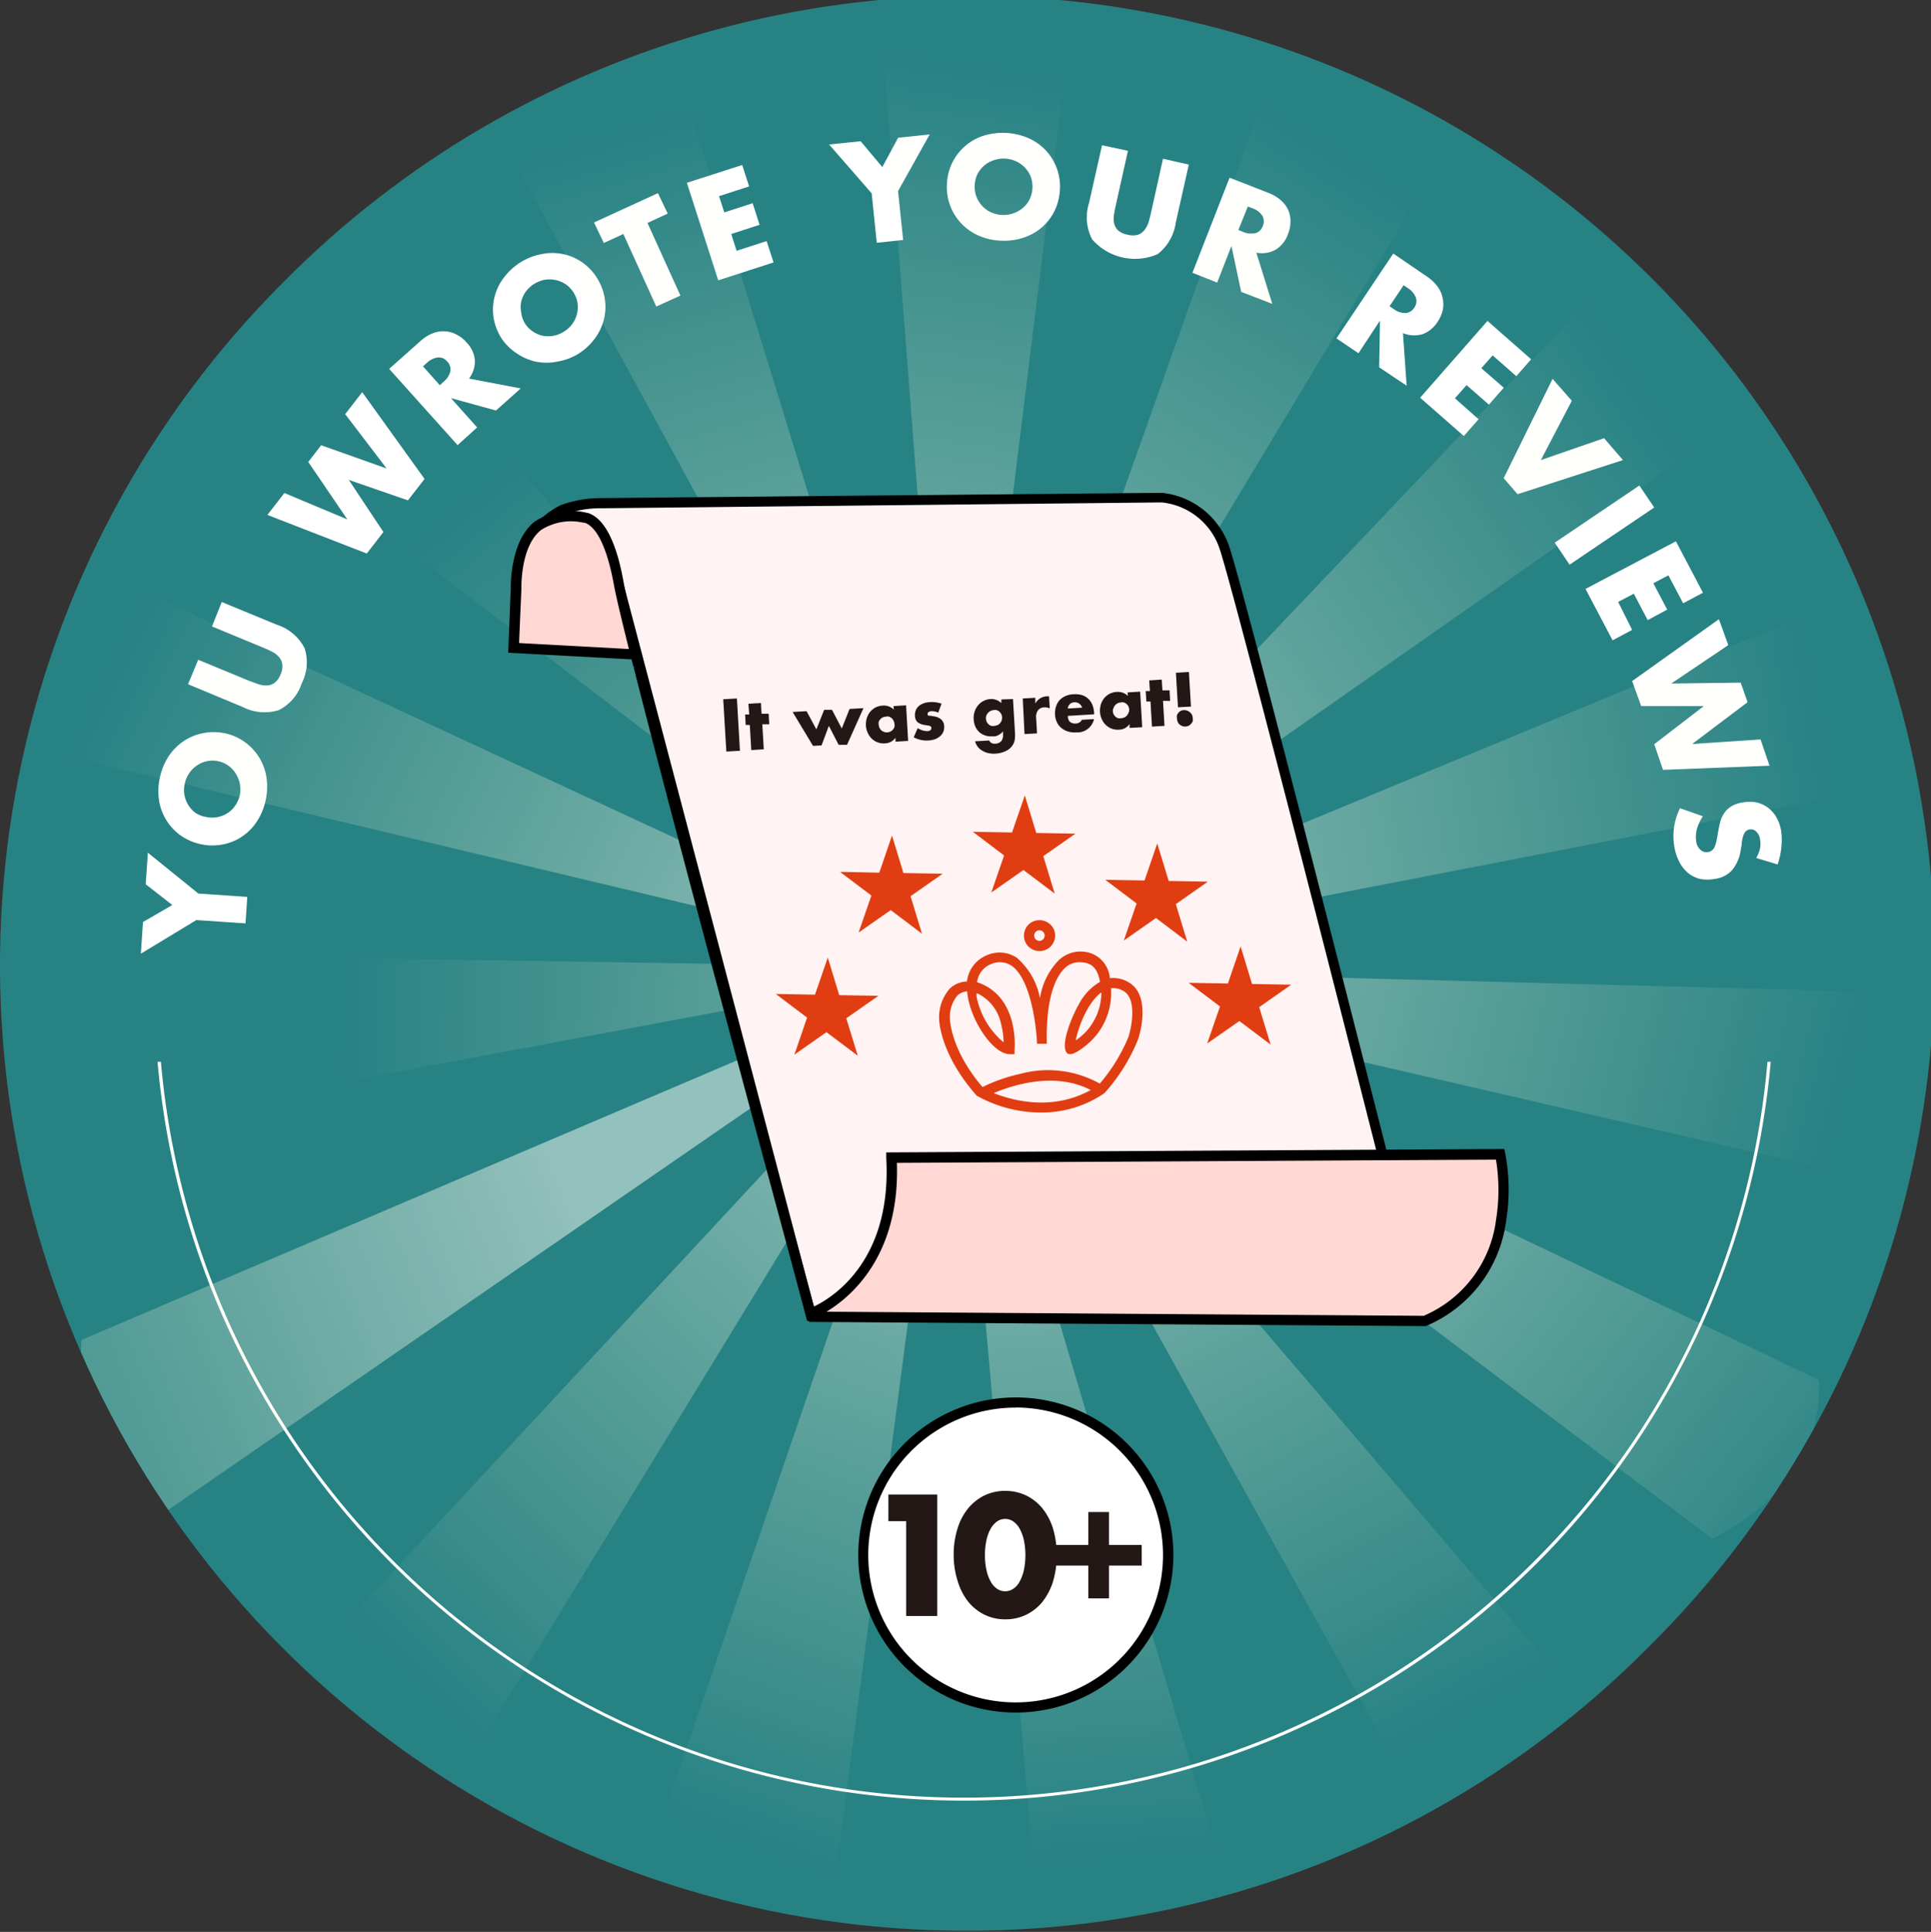 <svg xmlns="http://www.w3.org/2000/svg" xmlns:xlink="http://www.w3.org/1999/xlink" viewBox="0 0 197.58 197.65"><rect x="0" y="0" width="197.58" height="197.65" fill="#333333" stroke="none"/><defs><style>.cls-1{fill:none;}.cls-2{clip-path:url(#clip-path);}.cls-3{fill:#278284;}.cls-4{fill:#fff;}.cls-5{opacity:0.5;}.cls-6{fill:url(#무제_그라디언트_667);}.cls-7{fill:url(#무제_그라디언트_667-2);}.cls-8{fill:url(#무제_그라디언트_667-3);}.cls-9{fill:url(#무제_그라디언트_667-4);}.cls-10{fill:url(#무제_그라디언트_667-5);}.cls-11{fill:url(#무제_그라디언트_667-6);}.cls-12{fill:url(#무제_그라디언트_667-7);}.cls-13{fill:url(#무제_그라디언트_667-8);}.cls-14{fill:url(#무제_그라디언트_667-9);}.cls-15{fill:url(#무제_그라디언트_667-10);}.cls-16{fill:url(#무제_그라디언트_667-11);}.cls-17{fill:url(#무제_그라디언트_667-12);}.cls-18{fill:url(#무제_그라디언트_667-13);}.cls-19{fill:url(#무제_그라디언트_667-14);}.cls-20{fill:url(#무제_그라디언트_667-15);}.cls-21{fill:#fff3f3;}.cls-22{fill:#ffd8d4;}.cls-23{fill:#231815;}.cls-24{fill:#e03e12;}.cls-25{fill:url(#무제_그라디언트_707);}</style><clipPath id="clip-path"><path class="cls-1" d="M98.76,197.53A98.76,98.76,0,0,1,28.93,28.93,98.76,98.76,0,1,1,168.59,168.6,98.07,98.07,0,0,1,98.76,197.53Z"/></clipPath><linearGradient id="무제_그라디언트_667" x1="158.33" y1="2.05" x2="139.42" y2="86.26" gradientTransform="translate(-57.9 17.07) rotate(-4.44)" gradientUnits="userSpaceOnUse"><stop offset="0" stop-color="#ffffce" stop-opacity="0"/><stop offset="1" stop-color="#fffff6"/></linearGradient><linearGradient id="무제_그라디언트_667-2" x1="-1013.03" y1="1889.58" x2="-1031.94" y2="1973.79" gradientTransform="translate(1724.2 -1425.96) rotate(19.55)" xlink:href="#무제_그라디언트_667"/><linearGradient id="무제_그라디언트_667-3" x1="-1315.88" y1="4090.3" x2="-1334.78" y2="4174.5" gradientTransform="translate(3939.04 -2019.87) rotate(43.53)" xlink:href="#무제_그라디언트_667"/><linearGradient id="무제_그라디언트_667-4" x1="-697.89" y1="6224.07" x2="-716.79" y2="6308.27" gradientTransform="translate(6204.04 -1662.07) rotate(67.52)" xlink:href="#무제_그라디언트_667"/><linearGradient id="무제_그라디언트_667-5" x1="734.18" y1="7922.31" x2="715.28" y2="8006.52" gradientTransform="translate(8127.96 -414.37) rotate(91.51)" xlink:href="#무제_그라디언트_667"/><linearGradient id="무제_그라디언트_667-6" x1="2732.96" y1="8891.7" x2="2714.06" y2="8975.9" gradientTransform="matrix(-0.43, 0.9, -0.9, -0.43, 9378.48, 1507.72)" xlink:href="#무제_그라디언트_667"/><linearGradient id="무제_그라디언트_667-7" x1="4953.21" y1="8964.78" x2="4934.31" y2="9048.99" gradientTransform="translate(9739.6 3772.19) rotate(139.48)" xlink:href="#무제_그라디언트_667"/><linearGradient id="무제_그라디언트_667-8" x1="7011.42" y1="8128.94" x2="6992.52" y2="8213.15" gradientTransform="translate(9148.94 5987.9) rotate(163.47)" xlink:href="#무제_그라디언트_667"/><linearGradient id="무제_그라디언트_667-9" x1="8552.07" y1="6528.55" x2="8533.17" y2="6612.76" gradientTransform="translate(7708.53 7772.12) rotate(-172.54)" xlink:href="#무제_그라디언트_667"/><linearGradient id="무제_그라디언트_667-10" x1="9309.04" y1="4440.05" x2="9290.14" y2="4524.26" gradientTransform="translate(5667.17 8816.66) rotate(-148.55)" xlink:href="#무제_그라디언트_667"/><linearGradient id="무제_그라디언트_667-11" x1="9151.59" y1="2224.19" x2="9132.69" y2="2308.39" gradientTransform="matrix(-0.57, -0.82, 0.82, -0.57, 3377.46, 8941.1)" xlink:href="#무제_그라디언트_667"/><linearGradient id="무제_그라디언트_667-12" x1="8106.9" y1="263.71" x2="8088" y2="347.91" gradientTransform="matrix(-0.18, -0.98, 0.98, -0.18, 1234.92, 8123.95)" xlink:href="#무제_그라디언트_667"/><linearGradient id="무제_그라디언트_667-13" x1="6355.43" y1="-1102.75" x2="6336.53" y2="-1018.55" gradientTransform="matrix(0.23, -0.97, 0.97, 0.23, -390.38, 6506.35)" xlink:href="#무제_그라디언트_667"/><linearGradient id="무제_그라디언트_667-14" x1="4199.71" y1="-1639.16" x2="4180.81" y2="-1554.95" gradientTransform="matrix(0.61, -0.79, 0.79, 0.61, -1217.69, 4367.7)" xlink:href="#무제_그라디언트_667"/><linearGradient id="무제_그라디언트_667-15" x1="2012.11" y1="-1252.86" x2="1993.2" y2="-1168.65" gradientTransform="translate(-1104.11 2077.44) rotate(-28.62)" xlink:href="#무제_그라디언트_667"/><linearGradient id="무제_그라디언트_707" x1="88.35" y1="159.09" x2="119.54" y2="159.09" gradientUnits="userSpaceOnUse"><stop offset="0" stop-color="#fff"/><stop offset="1" stop-color="#fff"/></linearGradient></defs><title>badge</title><g id="레이어_3" data-name="레이어 3"><g class="cls-2"><path class="cls-3" d="M98.76,197.53A98.76,98.76,0,0,1,28.93,28.93,98.76,98.76,0,1,1,168.59,168.6,98.07,98.07,0,0,1,98.76,197.53Z"/><path class="cls-4" d="M98.63,184.22A82.85,82.85,0,0,1,15.8,101.38h.35A82.48,82.48,0,0,0,157,159.71a82,82,0,0,0,24.15-58.33h.35a82.85,82.85,0,0,1-82.83,82.84Z"/><rect class="cls-3" x="9.75" y="74.32" width="180.91" height="34.31"/><path class="cls-4" d="M20.09,94.13l-5.68,3.44.22-3.24,3-1.74-2.72-2.12.22-3.23,5.17,4.18,5,.34-.18,2.71Z"/><path class="cls-4" d="M20.46,86.35a5.64,5.64,0,0,1-2-.89,5.45,5.45,0,0,1-2.19-3.59,6.38,6.38,0,0,1,.1-2.37,6.46,6.46,0,0,1,.92-2.18,5.63,5.63,0,0,1,1.55-1.53,5.37,5.37,0,0,1,2-.79,5.45,5.45,0,0,1,6.43,4.56,6.53,6.53,0,0,1-.1,2.36,6.36,6.36,0,0,1-.93,2.19,5.43,5.43,0,0,1-1.54,1.52,5.29,5.29,0,0,1-2,.78A5.51,5.51,0,0,1,20.46,86.35Zm.62-2.77a2.88,2.88,0,0,0,2.21-.4,2.79,2.79,0,0,0,.79-.78,3.05,3.05,0,0,0,.46-1.06,3,3,0,0,0,0-1.15,3.11,3.11,0,0,0-.39-1,2.82,2.82,0,0,0-.75-.83,2.68,2.68,0,0,0-1.07-.48,2.72,2.72,0,0,0-1.17,0,2.8,2.8,0,0,0-1,.43,3,3,0,0,0-1.25,1.84,2.93,2.93,0,0,0,.35,2.2,2.91,2.91,0,0,0,.75.82A2.82,2.82,0,0,0,21.08,83.58Z"/><path class="cls-4" d="M20.28,67.5l5.25,2.17.88.32a2.53,2.53,0,0,0,.88.14,1.43,1.43,0,0,0,.79-.26,1.93,1.93,0,0,0,.63-.88,1.89,1.89,0,0,0,.17-1.06,1.48,1.48,0,0,0-.37-.75,2.32,2.32,0,0,0-.72-.53c-.28-.14-.57-.27-.85-.39l-5.25-2.17,1-2.5,5.6,2.31a4.9,4.9,0,0,1,2.87,2.4,4.67,4.67,0,0,1-.28,3.59,4.7,4.7,0,0,1-2.35,2.76,4.91,4.91,0,0,1-3.72-.33L19.24,70Z"/><path class="cls-4" d="M29.1,50.44l6.44,2.7-4-5.88,1.32-1.71,6.7,2.38-4.24-5.56,1.74-2.25L43.44,49l-1.7,2.19-6.05-2.09,3.54,5.33-1.7,2.2L27.36,52.68Z"/><path class="cls-4" d="M53.28,39.74,50.75,42l-4.61-1.27,2.68,3-2,1.81-7-7.8L43,34.91a4.07,4.07,0,0,1,1.3-.82,2.9,2.9,0,0,1,1.27-.19,2.78,2.78,0,0,1,1.16.34,3.23,3.23,0,0,1,1,.79,3,3,0,0,1,.86,1.82,2.92,2.92,0,0,1-.6,1.88ZM45,39.41l.38-.35a2,2,0,0,0,.7-1.07,1.13,1.13,0,0,0-.32-1,1.1,1.1,0,0,0-.95-.42,2,2,0,0,0-1.15.57l-.38.34Z"/><path class="cls-4" d="M51.31,34.61a5.7,5.7,0,0,1-.8-2.06,5.39,5.39,0,0,1,1-4.09,6.45,6.45,0,0,1,1.74-1.62A6.22,6.22,0,0,1,55.4,26a5.36,5.36,0,0,1,5.67,2.42,5.63,5.63,0,0,1,.8,2.06,5.39,5.39,0,0,1-.06,2.12,5.58,5.58,0,0,1-.92,2,6.37,6.37,0,0,1-1.73,1.61A6.18,6.18,0,0,1,57,37a5.47,5.47,0,0,1-2.17,0,5.61,5.61,0,0,1-1.95-.84A5.54,5.54,0,0,1,51.31,34.61Zm2.4-1.53a2.74,2.74,0,0,0,.82.84,3,3,0,0,0,1,.43,3,3,0,0,0,1.11,0,2.91,2.91,0,0,0,1.07-.43A2.93,2.93,0,0,0,59.09,31a2.9,2.9,0,0,0-1.24-1.94,3,3,0,0,0-2.15-.43,3.3,3.3,0,0,0-1.07.43,3.33,3.33,0,0,0-.84.79,3,3,0,0,0-.46,1,2.81,2.81,0,0,0,0,1.12A2.67,2.67,0,0,0,53.71,33.08Z"/><path class="cls-4" d="M66.25,22.81l3.37,7.43-2.47,1.12-3.37-7.42-2,.92-1-2.1,6.54-3,1,2.09Z"/><path class="cls-4" d="M76.65,19.07l-3.08,1,.54,1.66,2.9-.94L77.72,23l-2.9.94.55,1.72,3.07-1,.71,2.19-5.66,1.83L70.28,18.7l5.66-1.82Z"/><path class="cls-4" d="M89.19,19.78l-4.36-5,3.23-.33,2.22,2.64,1.62-3,3.23-.34-3.24,5.8.52,5-2.7.29Z"/><path class="cls-4" d="M96.89,18.82a5.4,5.4,0,0,1,3.7-4.92,6.68,6.68,0,0,1,4.66.24,5.39,5.39,0,0,1,3.2,5.26,5.62,5.62,0,0,1-.53,2.14,5.4,5.4,0,0,1-1.29,1.7,5.5,5.5,0,0,1-1.89,1.07,6.26,6.26,0,0,1-2.35.31,6.12,6.12,0,0,1-2.31-.54,5.4,5.4,0,0,1-3.19-5.26Zm2.84.14a2.78,2.78,0,0,0,.18,1.16,2.92,2.92,0,0,0,.59.95,2.81,2.81,0,0,0,.9.65,3,3,0,0,0,1.12.27,2.89,2.89,0,0,0,1.14-.16,2.93,2.93,0,0,0,1-.56,2.6,2.6,0,0,0,.69-.88,3,3,0,0,0,.12-2.3,2.9,2.9,0,0,0-.6-.94,3,3,0,0,0-.91-.65,3,3,0,0,0-1.12-.27,2.89,2.89,0,0,0-1.14.16,2.86,2.86,0,0,0-1,.55,3.13,3.13,0,0,0-.69.88A2.91,2.91,0,0,0,99.73,19Z"/><path class="cls-4" d="M115.41,15.43,114.17,21c-.07.3-.13.6-.18.92a2.64,2.64,0,0,0,0,.89,1.48,1.48,0,0,0,.39.74,2,2,0,0,0,1,.46,1.92,1.92,0,0,0,1.07,0,1.47,1.47,0,0,0,.67-.5,2.42,2.42,0,0,0,.41-.8c.09-.3.17-.6.23-.9L119,16.24l2.64.6-1.33,5.91A4.93,4.93,0,0,1,118.45,26a5.82,5.82,0,0,1-6.7-1.51,4.87,4.87,0,0,1-.32-3.72l1.33-5.91Z"/><path class="cls-4" d="M130.18,31.09,127,29.86l-1-4.69-1.46,3.74-2.53-1,3.8-9.73,3.94,1.54a4.19,4.19,0,0,1,1.33.79,2.9,2.9,0,0,1,.74,1,2.86,2.86,0,0,1,.22,1.19,3.43,3.43,0,0,1-.25,1.24,3,3,0,0,1-1.24,1.59,2.91,2.91,0,0,1-2,.32Zm-3.47-7.56.48.19a2,2,0,0,0,1.27.13,1.11,1.11,0,0,0,.75-.73,1.17,1.17,0,0,0-.05-1.05,2,2,0,0,0-1-.76l-.48-.18Z"/><path class="cls-4" d="M143.93,39.46l-2.81-1.88.08-4.78L139,36.14l-2.25-1.52,5.81-8.68L146,28.29a4.27,4.27,0,0,1,1.12,1.07,2.83,2.83,0,0,1,.5,1.18,2.86,2.86,0,0,1,0,1.2,3.61,3.61,0,0,1-.51,1.16,3.07,3.07,0,0,1-1.56,1.29,3,3,0,0,1-2-.11Zm-1.75-8.13.43.29a2,2,0,0,0,1.21.41,1.15,1.15,0,0,0,.89-.56,1.12,1.12,0,0,0,.17-1,2,2,0,0,0-.84-1l-.42-.29Z"/><path class="cls-4" d="M155.15,38.49l-2.42-2.13-1.16,1.31,2.3,2-1.52,1.73-2.29-2-1.19,1.35,2.42,2.14-1.51,1.72-4.47-3.92,6.89-7.86,4.47,3.93Z"/><path class="cls-4" d="M160.83,41l-3.17,6.07,6.47-2.24,1.93,2.24-10.79,3.49-1.41-1.64,5-10.16Z"/><path class="cls-4" d="M169.26,51.92l-8.66,5.85-1.52-2.25,8.66-5.85Z"/><path class="cls-4" d="M172.22,61.72l-1.51-2.86-1.54.81,1.42,2.7-2,1.07-1.42-2.7-1.6.84L167,64.44l-2,1.07-2.77-5.26,9.25-4.87,2.77,5.26Z"/><path class="cls-4" d="M176.84,66,171,69.93l7.11-.09.7,2-5.67,4.28,7-.47.92,2.69-10.9.42-.9-2.62,5.07-3.9h-6.4L167,69.68l8.88-6.33Z"/><path class="cls-4" d="M179.7,87.78a3.54,3.54,0,0,0,.39-1,2.41,2.41,0,0,0,0-.88,1.34,1.34,0,0,0-.38-.81.76.76,0,0,0-.69-.23.7.7,0,0,0-.43.23,1.54,1.54,0,0,0-.24.48,3.81,3.81,0,0,0-.13.64c0,.23-.06.47-.1.7a4.16,4.16,0,0,1-.88,2.1,2.86,2.86,0,0,1-1.81.91,3.83,3.83,0,0,1-1.48,0,3.09,3.09,0,0,1-1.23-.61,3.6,3.6,0,0,1-.9-1.15,5.24,5.24,0,0,1-.52-1.65,6.37,6.37,0,0,1,.6-3.82l2.34.82a4.77,4.77,0,0,0-.61,1.31,3,3,0,0,0-.08,1.21,1.37,1.37,0,0,0,.46.93.93.93,0,0,0,.73.22.86.86,0,0,0,.39-.15.89.89,0,0,0,.28-.32,3,3,0,0,0,.19-.54c.05-.22.1-.48.15-.79s.13-.72.21-1.08a3.18,3.18,0,0,1,.39-1,2.4,2.4,0,0,1,.73-.76,3,3,0,0,1,1.23-.44,3.78,3.78,0,0,1,1.43,0,3.12,3.12,0,0,1,1.18.55,3.16,3.16,0,0,1,.86,1,4.07,4.07,0,0,1,.48,1.45,6.83,6.83,0,0,1,0,1.64,7.2,7.2,0,0,1-.38,1.7Z"/><g class="cls-5"><path class="cls-6" d="M97.65,99,90.06,1.33s8-6.25,19.51,1.3Z"/><path class="cls-7" d="M97.65,99,130.43,6.69s9.82-2.48,17.29,9.11Z"/><path class="cls-8" d="M97.65,99l67.48-71s10,1.73,12.09,15.36Z"/><path class="cls-9" d="M97.65,99l90.53-37.47s8.41,5.64,4.8,19Z"/><path class="cls-10" d="M97.65,99l97.94,2.57s5.4,8.58-3.31,19.27Z"/><path class="cls-11" d="M97.65,99l88.44,42.17s1.44,10-10.87,16.26Z"/><path class="cls-12" d="M97.65,99l63.65,74.49s-2.75,9.74-16.53,10.43Z"/><path class="cls-13" d="M97.65,99,125.52,193s-6.48,7.78-19.34,2.81Z"/><path class="cls-14" d="M97.65,99,84.93,196.18s-9.08,4.48-18.82-5.29Z"/><path class="cls-15" d="M97.65,99,46.53,182.62s-10.12.4-15-12.49Z"/><path class="cls-16" d="M97.65,99,17,154.62s-9.41-3.75-8.67-17.53Z"/><path class="cls-17" d="M97.65,99,1.33,117s-7.06-7.26-.79-19.54Z"/><path class="cls-18" d="M97.65,99,2.34,76.3s-3.51-9.49,7.22-18.17Z"/><path class="cls-19" d="M97.65,99,19.81,39.52s.65-10.11,14-13.67Z"/><path class="cls-20" d="M97.65,99,50.72,13s4.71-9,18.33-6.8Z"/></g><path class="cls-21" d="M53.35,57.49a8,8,0,0,1,4.22-5.35,11.51,11.51,0,0,1,3.88-.68l57.43-.54a7.56,7.56,0,0,1,6.4,5.1c1.64,4.81,16.2,62.22,16.2,62.22l3.67,16.59L83,134.62,62.84,58.11s-1.52-5.91-5.13-4.73-2.5.56-4.54,3.87"/><path d="M145.8,135.35l-63.21-.21-.1-.39L62.33,58.24S61.48,55,59.68,54a2.15,2.15,0,0,0-1.81-.14l-.92.3c-1.75.56-1.75.56-2.41,1.75-.11.19-.23.42-.38.67a4.58,4.58,0,0,0-.29,1l-1-.16a1.86,1.86,0,0,1,.07-.32L52.73,57l.48-.81a8.61,8.61,0,0,1,4.12-4.49,11.77,11.77,0,0,1,4.11-.74l57.46-.54h0a8.17,8.17,0,0,1,6.86,5.45c1.63,4.78,15.62,59.91,16.22,62.26ZM83.39,134.1l61.11.21-3.52-16c-.14-.56-14.58-57.43-16.19-62.17a7,7,0,0,0-5.92-4.74L61.45,52a10.57,10.57,0,0,0-3.64.62,7.28,7.28,0,0,0-.78.46l.52-.17a3.17,3.17,0,0,1,2.63.22c2.2,1.2,3.12,4.72,3.16,4.87Z"/><path class="cls-22" d="M65.37,68.16C70.39,88,83,134.42,83,134.42s8.94-3.17,8.26-16l62.28-.34s2.78,12.4-7.75,17l-63-.43"/><path d="M145.88,135.67h-.11l-63-.43V135l-.18.06-.15-.54c-.12-.47-12.64-46.62-17.61-66.27l1-.25c4.67,18.44,16,60.26,17.45,65.67,1.86-.89,8-4.63,7.4-15.23l0-.54,63.24-.35.09.41a20,20,0,0,1,.09,7A13.54,13.54,0,0,1,146,135.62ZM84.56,134.2l61.11.42a12.35,12.35,0,0,0,7.4-9.78,19.26,19.26,0,0,0,0-6.2l-61.3.33C92.09,128.45,87.09,132.68,84.56,134.2Z"/><path class="cls-22" d="M65.14,67l-12.57-.68.25-6.05s-.15-4.56,2.23-6.45A6.16,6.16,0,0,1,59.92,53c.3.12,2.24.26,3.42,6.86.22,1.2.94,4.17,2,8.26"/><path d="M64.81,68.21c-.07-.26-.13-.51-.19-.75L52,66.78l.26-6.55c0-.38-.06-4.88,2.44-6.86a6.73,6.73,0,0,1,5.36-.9l.06,0c2.54.77,3.42,5.63,3.71,7.23.2,1.12.86,3.89,2,8.23Zm-11.7-2.42,11.24.61c-.83-3.33-1.34-5.51-1.52-6.49-.68-3.77-1.74-6-3-6.43l-.13,0a5.68,5.68,0,0,0-4.35.75c-2.14,1.7-2,6-2,6v0Z"/><path class="cls-23" d="M75.4,71.46l.31,5.35-1.39.08L74,71.54Z"/><path class="cls-23" d="M78,74.1l.15,2.56-1.28.08-.15-2.57-.42,0-.06-1.07.42,0L76.58,72l1.28-.08.06,1.1.73,0,.06,1.08Z"/><path class="cls-23" d="M82.53,72.76l1,1.86.8-2,.8,0,1,1.91.8-2,1.42-.08-1.68,3.75-.86,0-1-1.94-.75,2-.87.05L81.1,72.84Z"/><path class="cls-23" d="M91.42,72.24l1.29-.08.21,3.64-1.29.08,0-.41a1.34,1.34,0,0,1-1.08.58,1.65,1.65,0,0,1-.74-.1,1.68,1.68,0,0,1-.6-.37,1.81,1.81,0,0,1-.42-.6,2.07,2.07,0,0,1-.19-.76,2.34,2.34,0,0,1,.09-.75,2.07,2.07,0,0,1,.34-.64,2,2,0,0,1,.55-.45,1.92,1.92,0,0,1,.73-.19,1.46,1.46,0,0,1,1.15.41Zm-1.51,1.9a1.14,1.14,0,0,0,.08.33,1.18,1.18,0,0,0,.19.25.71.71,0,0,0,.28.16.88.88,0,0,0,.33.05.9.9,0,0,0,.32-.09.76.76,0,0,0,.25-.19.92.92,0,0,0,.16-.27.7.7,0,0,0,0-.32.85.85,0,0,0-.09-.32.83.83,0,0,0-.19-.26.92.92,0,0,0-.27-.16.73.73,0,0,0-.33,0,.8.8,0,0,0-.57.27.74.74,0,0,0-.16.27A.7.7,0,0,0,89.91,74.14Z"/><path class="cls-23" d="M96,72.91a1.54,1.54,0,0,0-.71-.15.58.58,0,0,0-.28.09.2.2,0,0,0-.09.2.25.25,0,0,0,0,.1s0,0,.08.07a.56.56,0,0,0,.18,0l.31.06a1.51,1.51,0,0,1,.82.33,1,1,0,0,1,.3.68,1.36,1.36,0,0,1-.09.58,1.25,1.25,0,0,1-.33.45,1.72,1.72,0,0,1-.53.31,2.49,2.49,0,0,1-.7.13,2.82,2.82,0,0,1-1.47-.33l.41-.94a1.79,1.79,0,0,0,1,.31.5.5,0,0,0,.29-.09.24.24,0,0,0,.1-.21.36.36,0,0,0,0-.11.2.2,0,0,0-.08-.08.54.54,0,0,0-.17-.07l-.29-.05a1.67,1.67,0,0,1-.86-.3.91.91,0,0,1-.27-.65,1.23,1.23,0,0,1,.08-.55,1,1,0,0,1,.3-.44,1.43,1.43,0,0,1,.5-.29,2.28,2.28,0,0,1,.66-.13,3.15,3.15,0,0,1,1.18.16Z"/><path class="cls-23" d="M103.65,71.52l.2,3.39a3.25,3.25,0,0,1,0,.55,1.76,1.76,0,0,1-.07.43,1.4,1.4,0,0,1-.24.45,1.66,1.66,0,0,1-.41.38,2.81,2.81,0,0,1-2,.33,2,2,0,0,1-.64-.26,1.52,1.52,0,0,1-.46-.41,1.5,1.5,0,0,1-.26-.54l1.44-.08a.59.59,0,0,0,.63.32.81.81,0,0,0,.61-.26.92.92,0,0,0,.18-.64l0-.35a1.7,1.7,0,0,1-.52.4,1.33,1.33,0,0,1-.28.1,1.47,1.47,0,0,1-.32,0,1.7,1.7,0,0,1-.72-.09,1.72,1.72,0,0,1-.59-.34,1.63,1.63,0,0,1-.4-.56,2,2,0,0,1-.17-.74,2,2,0,0,1,.09-.78,1.93,1.93,0,0,1,.35-.65,1.64,1.64,0,0,1,.56-.45,1.72,1.72,0,0,1,.72-.2,1.44,1.44,0,0,1,1.11.42l0-.38Zm-2.77,2a1.14,1.14,0,0,0,.08.33,1,1,0,0,0,.19.25.61.61,0,0,0,.28.16.72.72,0,0,0,.33,0,.89.89,0,0,0,.32-.08.69.69,0,0,0,.25-.2.81.81,0,0,0,.16-.27,1,1,0,0,0,.05-.33.85.85,0,0,0-.09-.32.8.8,0,0,0-.47-.41.7.7,0,0,0-.32,0,.8.8,0,0,0-.31.09.79.79,0,0,0-.25.19.77.77,0,0,0-.17.27A.7.7,0,0,0,100.88,73.49Z"/><path class="cls-23" d="M104.65,71.46l1.28-.07,0,.59a1.42,1.42,0,0,1,.48-.52,1.37,1.37,0,0,1,.68-.22h.25l.07,1.23a1.19,1.19,0,0,0-.56-.1.82.82,0,0,0-.65.31,1.17,1.17,0,0,0-.18.79l.09,1.56-1.28.07Z"/><path class="cls-23" d="M109.26,73.24c0,.55.31.81.83.78a.7.7,0,0,0,.61-.38l1.24-.07a1.74,1.74,0,0,1-1.81,1.36,2.37,2.37,0,0,1-.85-.09,1.88,1.88,0,0,1-.67-.36,1.54,1.54,0,0,1-.46-.58,2.14,2.14,0,0,1-.2-.79,2.37,2.37,0,0,1,.1-.82,1.79,1.79,0,0,1,.36-.65,1.86,1.86,0,0,1,.62-.43,2.1,2.1,0,0,1,.82-.18,2.5,2.5,0,0,1,.84.08,1.67,1.67,0,0,1,.65.37,1.76,1.76,0,0,1,.43.62,2.66,2.66,0,0,1,.18.84v.14Zm1.46-.84a.76.76,0,0,0-.29-.41.75.75,0,0,0-.49-.14.7.7,0,0,0-.48.19.79.79,0,0,0-.21.45Z"/><path class="cls-23" d="M115.37,70.84l1.29-.08.21,3.64-1.29.07,0-.4a1.32,1.32,0,0,1-1.08.58,1.65,1.65,0,0,1-.74-.1,1.68,1.68,0,0,1-.6-.37,1.81,1.81,0,0,1-.42-.6,2.07,2.07,0,0,1-.19-.76,2.34,2.34,0,0,1,.09-.75,2.07,2.07,0,0,1,.34-.64,2,2,0,0,1,.55-.45,1.92,1.92,0,0,1,.73-.19,1.46,1.46,0,0,1,1.15.41Zm-1.51,1.9a1.14,1.14,0,0,0,.08.33,1.18,1.18,0,0,0,.19.25.71.71,0,0,0,.28.16.88.88,0,0,0,.33,0,.9.9,0,0,0,.32-.09.67.67,0,0,0,.25-.19.92.92,0,0,0,.16-.27.77.77,0,0,0,0-.64.83.83,0,0,0-.19-.26.92.92,0,0,0-.27-.16.73.73,0,0,0-.33,0,.69.69,0,0,0-.32.08.79.79,0,0,0-.25.19.74.74,0,0,0-.16.27A.7.7,0,0,0,113.86,72.74Z"/><path class="cls-23" d="M119,71.7l.15,2.56-1.28.08-.15-2.57-.42,0-.07-1.07.43,0-.07-1.09,1.28-.08.07,1.1.73,0,.06,1.08Z"/><path class="cls-23" d="M120.53,72.36l-.21-3.53,1.33-.08.21,3.54Zm-.1,1.15a.91.91,0,0,1,0-.33.74.74,0,0,1,.16-.27,1,1,0,0,1,.25-.2.91.91,0,0,1,.65,0,.83.83,0,0,1,.27.17.82.82,0,0,1,.2.25.89.89,0,0,1,.08.32.91.91,0,0,1,0,.33.77.77,0,0,1-.17.27.82.82,0,0,1-.25.2.89.89,0,0,1-.32.08.76.76,0,0,1-.33-.05.74.74,0,0,1-.27-.16.67.67,0,0,1-.19-.25A.9.9,0,0,1,120.43,73.51Z"/><path class="cls-24" d="M106.6,113.82a13.44,13.44,0,0,1-6.67-1.73h0c-3.77-4.27-3.84-7.72-3.84-7.86a4.48,4.48,0,0,1,1.11-3.11,2.71,2.71,0,0,1,1.74-.71,3.31,3.31,0,0,1,2.08-2.7,3.2,3.2,0,0,1,3,.26,7.21,7.21,0,0,1,2.39,4.16,7.09,7.09,0,0,1,1.89-3.86,3.21,3.21,0,0,1,2.5-.91,2.94,2.94,0,0,1,2.76,2.72,3,3,0,0,1,1.84.37c2.56,1.36,1.1,5.83,1,6a18.47,18.47,0,0,1-3.36,5.35l-.08.07A11.33,11.33,0,0,1,106.6,113.82Zm-6-2.48c.64.34,6.43,3.27,11.76-.28a17.87,17.87,0,0,0,3.09-4.94c.34-1,.93-4-.55-4.76a2,2,0,0,0-1.22-.25,6.88,6.88,0,0,1-2.58,5.86c-.38.3-1.29,1-1.69.86l-.11,0c-1-.59.41-3.93,1.09-5.09a5.73,5.73,0,0,1,2.16-2.29c-.29-1.69-1.11-1.93-1.87-2A2.18,2.18,0,0,0,109,99c-.93.87-2,2.92-1.89,7.79l-1,0c-.06-1.78-.65-6.69-2.63-8a2.16,2.16,0,0,0-2.08-.15,2.26,2.26,0,0,0-1.42,1.85c4.33,1.43,3.84,6.82,3.83,6.88l0,.48h-.48c-1.71,0-3.81-3.23-4.27-5.7a6.38,6.38,0,0,1-.1-.73,1.69,1.69,0,0,0-1,.43,3.47,3.47,0,0,0-.77,2.32S97.21,107.41,100.64,111.34Zm-.67-9.71a3.48,3.48,0,0,0,0,.36,8.16,8.16,0,0,0,2.76,4.65,8,8,0,0,0-.27-1.92A4.43,4.43,0,0,0,100,101.63Zm12.72-.07h0c-1.43,1.09-2.34,3.62-2.58,4.88A5.89,5.89,0,0,0,112.69,101.56Z"/><path class="cls-24" d="M100.72,112.28l-.5-.91a17.1,17.1,0,0,1,4.23-1.52,10.86,10.86,0,0,1,8.44,1.22l-.57.87C107.37,108.67,100.79,112.25,100.72,112.28Z"/><path class="cls-24" d="M106.35,97.3a1.58,1.58,0,0,1,0-3.16,1.64,1.64,0,0,1,1.12.44,1.54,1.54,0,0,1,.49,1.11,1.58,1.58,0,0,1-1.55,1.61Zm0-2.12h0a.53.53,0,0,0-.38.16.53.53,0,0,0-.15.39.54.54,0,0,0,.54.53h0a.54.54,0,0,0,.53-.55h0a.5.5,0,0,0-.17-.38A.51.51,0,0,0,106.35,95.18Z"/><polygon class="cls-24" points="84.7 97.97 85.87 101.81 89.88 101.88 86.59 104.18 87.77 108.01 84.56 105.6 81.28 107.9 82.58 104.11 79.38 101.69 83.39 101.76 84.7 97.97"/><polygon class="cls-24" points="91.27 85.48 92.44 89.32 96.45 89.39 93.17 91.69 94.34 95.53 91.14 93.11 87.85 95.41 89.16 91.62 85.95 89.2 89.97 89.28 91.27 85.48"/><polygon class="cls-24" points="104.86 81.38 106.03 85.22 110.04 85.29 106.75 87.59 107.92 91.42 104.72 89.01 101.43 91.31 102.74 87.52 99.54 85.1 103.55 85.17 104.86 81.38"/><polygon class="cls-24" points="118.41 86.29 119.58 90.13 123.59 90.2 120.31 92.5 121.48 96.34 118.28 93.92 114.99 96.22 116.3 92.43 113.09 90.01 117.11 90.08 118.41 86.29"/><polygon class="cls-24" points="126.94 96.83 128.11 100.67 132.12 100.74 128.84 103.04 130.01 106.87 126.81 104.46 123.52 106.76 124.83 102.97 121.62 100.55 125.64 100.62 126.94 96.83"/><circle class="cls-25" cx="103.94" cy="159.09" r="15.6"/><path d="M103.94,175.21a16.12,16.12,0,1,1,16.12-16.12A16.13,16.13,0,0,1,103.94,175.21Zm0-31.2A15.08,15.08,0,1,0,119,159.09,15.1,15.1,0,0,0,103.94,144Z"/><path class="cls-23" d="M92.72,155.63H90.9V152.9h5v12.43H92.72Z"/><path class="cls-23" d="M97.58,159.1a8.8,8.8,0,0,1,.39-2.7,6.16,6.16,0,0,1,1.08-2.07,5.1,5.1,0,0,1,1.67-1.33,4.82,4.82,0,0,1,2.13-.47A4.89,4.89,0,0,1,105,153a5,5,0,0,1,1.67,1.33,6.35,6.35,0,0,1,1.08,2.07,9.75,9.75,0,0,1,0,5.39,6.5,6.5,0,0,1-1.08,2.08A4.87,4.87,0,0,1,105,165.2a4.75,4.75,0,0,1-2.13.47,4.69,4.69,0,0,1-2.13-.47,5,5,0,0,1-1.67-1.33A6.31,6.31,0,0,1,98,161.79,8.78,8.78,0,0,1,97.58,159.1Zm3.2,0a7,7,0,0,0,.15,1.5,4.13,4.13,0,0,0,.42,1.17,2.13,2.13,0,0,0,.65.76,1.43,1.43,0,0,0,.85.27,1.46,1.46,0,0,0,.85-.27,2,2,0,0,0,.65-.76,4.46,4.46,0,0,0,.42-1.17,7.57,7.57,0,0,0,0-3,4.46,4.46,0,0,0-.42-1.17,2.21,2.21,0,0,0-.65-.76,1.46,1.46,0,0,0-.85-.27,1.43,1.43,0,0,0-.85.27,2.32,2.32,0,0,0-.65.76,4.13,4.13,0,0,0-.42,1.17A7.06,7.06,0,0,0,100.78,159.1Z"/><path class="cls-23" d="M108,158.06h3.36v-3.37h2.11v3.37h3.35v2.11h-3.35v3.36h-2.11v-3.36H108Z"/></g></g></svg>